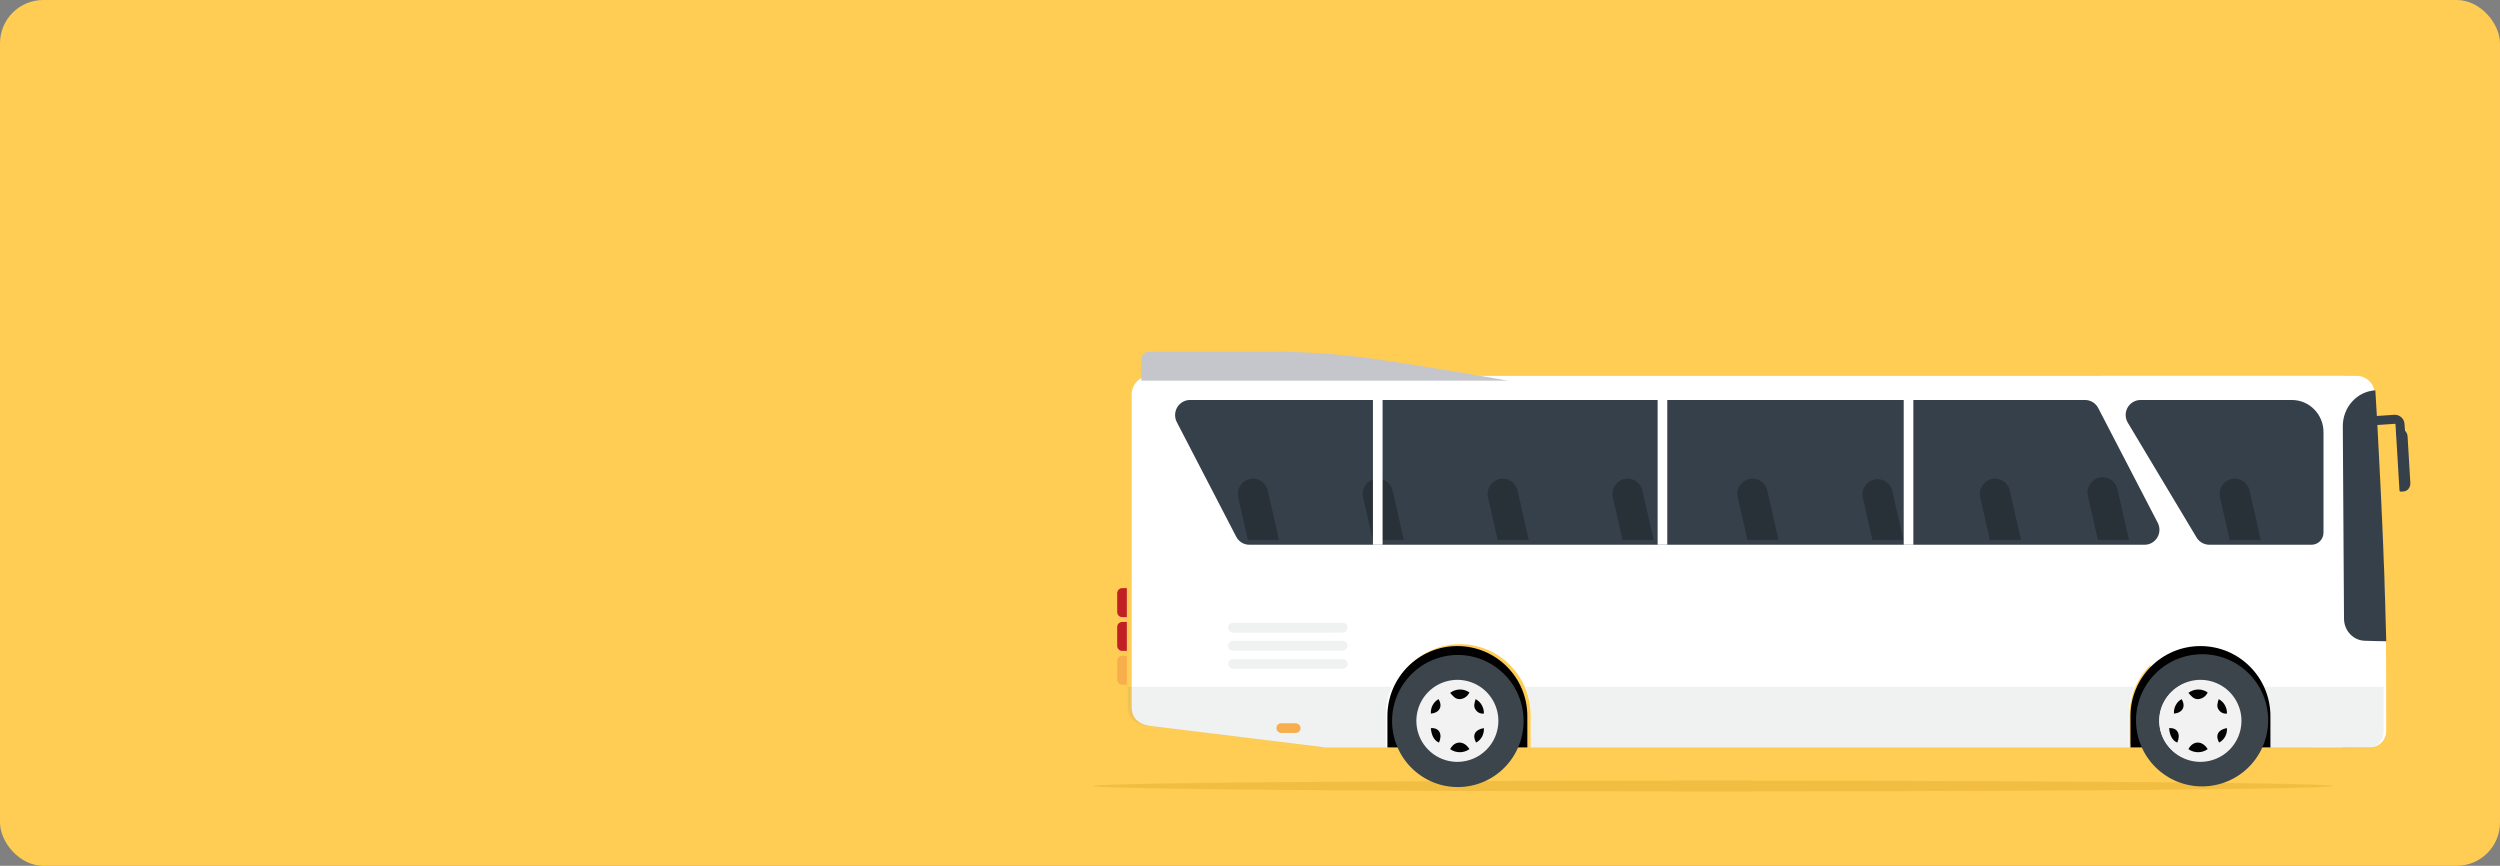 <svg xmlns="http://www.w3.org/2000/svg" xmlns:xlink="http://www.w3.org/1999/xlink" width="462" height="160" viewBox="0 0 462 160">
    <rect x="0" y="0" width="462" height="160" fill="#808080" stroke="none"/>
    <defs>
        <rect id="7g6mewv0na" width="462" height="160" x="0" y="0" rx="8"/>
    </defs>
    <g fill="none" fill-rule="evenodd">
        <g>
            <g transform="translate(-94 -1573) translate(94 1573)">
                <mask id="omnq84c5db" fill="#fff">
                    <use xlink:href="#7g6mewv0na"/>
                </mask>
                <use fill="#FFCC54" xlink:href="#7g6mewv0na"/>
                <g mask="url(#omnq84c5db)">
                    <g transform="translate(202 65)">
                        <ellipse cx="114.583" cy="80.253" fill="#E6B031" fill-rule="nonzero" opacity=".506" rx="114.583" ry="1"/>
                        <path fill="#FFF" fill-rule="nonzero" d="M230.95 73.12V4.457H10.586c-.92-.007-1.803.358-2.453 1.015-.65.656-1.01 1.549-1 2.476v57.725c0 1.945 1.191 3.175 3.453 3.483l32.235 3.962H54.72v-5.886c0-7.284 5.855-13.189 13.076-13.189s13.076 5.905 13.076 13.189v5.886h110.66v-5.886c0-7.284 5.854-13.189 13.075-13.189 7.221 0 13.075 5.905 13.075 13.189v5.886h13.267z"/>
                        <g opacity=".1">
                            <path fill="#676C73" fill-rule="nonzero" d="M112.028 11.592V5.63c0-1.8.356-3.582 1.048-5.238H.538c.69 1.656 1.044 3.438 1.04 5.238v5.963h110.45z" transform="translate(79.361 61.527)"/>
                        </g>
                        <g opacity=".1">
                            <path fill="#676C73" fill-rule="nonzero" d="M3.625 7.578l32.312 4.014h11.926V5.63c0-1.8.358-3.582 1.052-5.238H.163v3.623c0 2.007 1.195 3.231 3.462 3.564z" transform="translate(6.242 61.527)"/>
                        </g>
                        <path fill="#FFF" fill-rule="nonzero" d="M235.986 73.12c-18.132 0-44.407-.094-44.407-.094l3.972-14.093-9.186-54.475h47.139c1.735-.002 3.183 1.336 3.327 3.076.003.021.003.043 0 .064.525 8.306 1.823 30.135 2.092 46.733.043 2.483.057 10.033.05 15.77-.008 1.658-1.338 3.003-2.987 3.018z"/>
                        <path fill="#36404B" fill-rule="nonzero" d="M238.975 53.502c-.997 0-2.544-.05-3.996-.092-2.11-.072-3.788-1.866-3.806-4.066l-.223-35.55c-.023-3.539 2.626-6.472 6.017-6.66v.063c.17 2.779.427 7.07.678 12.204.461 8.76.977 19.896 1.221 29.823.05 1.457.086 2.883.109 4.278zM242.224 25.814l-.543.044c-.065.006-.129-.017-.178-.064-.048-.047-.078-.114-.081-.186l-.663-11.007c-.005-.071.015-.142.058-.197.042-.054.103-.086.167-.09l.537-.044c.719-.047 1.34.551 1.4 1.348l.51 8.642c.042.795-.492 1.484-1.207 1.554z"/>
                        <path stroke="#36404B" stroke-linecap="round" stroke-width="1.67" d="M241.65 15.159l-.135-1.814c-.04-.501-.483-.881-1.003-.86l-6.887.477"/>
                        <g opacity=".1">
                            <path fill="#676C73" fill-rule="nonzero" d="M22.692.39v8.268c0 .825-.314 1.616-.873 2.199-.558.583-1.316.91-2.105.907H1.518V5.706c0-1.827-.352-3.635-1.033-5.317h22.207z" transform="translate(215.79 61.527)"/>
                        </g>
                        <path fill="#36404B" fill-rule="nonzero" d="M28.924 35.667c-1.02.022-1.966-.538-2.455-1.45L15.481 13.022c-.456-.87-.426-1.921.078-2.763.507-.841 1.409-1.35 2.377-1.342H183.3c1.028-.008 1.975.568 2.455 1.494l10.988 21.187c.457.863.427 1.908-.078 2.742-.506.84-1.41 1.345-2.377 1.327H28.924zM221.538 8.917h-27.901c-.914-.017-1.778.422-2.313 1.176-.597.854-.666 1.978-.178 2.9l12.674 21.159c.483.934 1.437 1.518 2.476 1.516h18.882c1.217 0 2.205-1.004 2.205-2.241V14.858c0-3.28-2.617-5.94-5.845-5.94z"/>
                        <path fill="#C4C6CB" fill-rule="nonzero" d="M76.686 5.35c-4.251-.764-14.97-2.583-24.507-3.997C46.406.529 40.593.077 34.77 0H10.334c-.783 0-1.417.684-1.417 1.529V5.35h67.769z"/>
                        <g opacity=".1">
                            <path fill="#676C73" fill-rule="nonzero" d="M22.042 1.056c0 .508-.418.92-.934.92H.906c-.507-.012-.91-.421-.906-.92C-.002.814.095.581.27.41.442.238.68.142.926.144h20.202c.247-.002.484.094.66.265.175.171.274.404.274.647h-.021zM22.042 4.397c0 .507-.418.919-.934.919H.906c-.507-.011-.91-.42-.906-.92 0-.503.415-.912.927-.912h20.202c.513 0 .93.408.934.913h-.021zM22.042 7.737c0 .508-.418.92-.934.92H.906c-.507-.012-.91-.421-.906-.92.018-.485.42-.87.913-.878h20.202c.513 0 .93.408.934.912l-.007-.034z" transform="translate(24.968 49.935)"/>
                        </g>
                        <rect width="4.458" height="1.783" x="33.884" y="68.661" fill="#F8AE4C" fill-rule="nonzero" rx=".86"/>
                        <path fill="#283038" fill-rule="nonzero" d="M34.355 34.776h-5.361c-.14.004-.278-.026-.404-.086l-1.794-7.901c-.266-1.49.67-2.93 2.128-3.27 1.457-.34 2.92.54 3.325 1.998l2.106 9.259zm20.974-9.259c-.404-1.458-1.868-2.337-3.325-1.998-1.457.34-2.394 1.78-2.128 3.27l1.815 7.987h5.737l-2.1-9.259zm23.08 0c-.404-1.458-1.868-2.337-3.325-1.998-1.457.34-2.394 1.78-2.128 3.27l1.815 7.987h5.744l-2.106-9.259zm23.073 0c-.404-1.458-1.868-2.337-3.325-1.998-1.457.34-2.394 1.78-2.128 3.27l1.815 7.987h5.744l-2.106-9.259zm23.08 0c-.404-1.458-1.868-2.337-3.325-1.998-1.457.34-2.393 1.78-2.128 3.27l1.823 7.987h5.743l-2.113-9.259zm23.08 0c-.446-1.403-1.878-2.226-3.296-1.894-1.417.33-2.348 1.707-2.142 3.166l1.815 7.987h5.743l-2.12-9.259zm21.733 0c-.404-1.458-1.868-2.337-3.325-1.998-1.457.34-2.393 1.78-2.128 3.27l1.816 7.987h5.743l-2.106-9.259zm19.953 0c-.183-1.029-.91-1.873-1.893-2.195-.982-.322-2.06-.07-2.804.654-.744.725-1.035 1.806-.755 2.813l1.815 7.987h5.743l-2.106-9.259zm24.357 0c-.405-1.458-1.868-2.337-3.325-1.998-1.457.34-2.394 1.78-2.128 3.27l1.815 7.987h5.744l-2.106-9.259z"/>
                        <path fill="#FFF" fill-rule="nonzero" d="M51.718 7.134H53.501V35.668H51.718zM104.329 7.134H106.112V35.668H104.329zM149.805 7.134H151.588V35.668H149.805z"/>
                        <path fill="#C02026" fill-rule="nonzero" d="M6.242 43.693h-.878c-.5 0-.906.426-.906.95v3.45c0 .525.406.95.906.95h.878v-5.35zM6.242 49.935h-.878c-.5 0-.906.426-.906.952v3.454c0 .252.096.493.266.67.17.178.4.276.64.274h.878v-5.35z"/>
                        <path fill="#F8AE4C" fill-rule="nonzero" d="M6.242 56.177h-.885c-.498.008-.899.431-.898.95v3.442c-.004.522.397.95.898.958h.885v-5.35z"/>
                        <path fill="#000" fill-rule="nonzero" d="M217.574 73.12v-5.78c0-7.15-5.789-12.946-12.93-12.946-7.14 0-12.93 5.796-12.93 12.947v5.778h25.86z"/>
                        <ellipse cx="204.948" cy="68.114" fill="#3D454C" fill-rule="nonzero" rx="12.217" ry="12.206" transform="rotate(-51.072 204.948 68.114)"/>
                        <ellipse cx="204.354" cy="68.216" fill="#FFF" fill-rule="nonzero" rx="7.345" ry="7.375" transform="rotate(-8 204.354 68.216)"/>
                        <path fill="#F2F2F2" fill-rule="nonzero" d="M204.652 75.794c-3.07.003-5.837-1.845-7.01-4.68-1.174-2.836-.522-6.1 1.65-8.266 2.174-2.167 5.44-2.81 8.272-1.628 2.832 1.182 4.672 3.955 4.66 7.024-.024 4.168-3.404 7.538-7.572 7.55z"/>
                        <path fill="#030303" fill-rule="nonzero" d="M202.415 63.044c1.052-.805 2.484-.835 3.567-.075-.326.706-.996 1.177-1.754 1.232-.866.037-1.3-.597-1.813-1.157zM205.982 73.44c-1.07.761-2.497.761-3.567 0 .85-1.617 2.59-1.617 3.567 0zM198.848 69.56c1.54-.118 2.197 1.088 1.515 2.667-.863-.334-1.4-1.264-1.515-2.667zM199.747 66.877c-.074-1.115.482-2.169 1.41-2.675.833 1.344.195 2.525-1.41 2.675zM209.54 69.552c.085 1.12-.49 2.18-1.447 2.675-.745-1.356-.202-2.385 1.448-2.675zM208.018 64.202c.955.494 1.553 1.531 1.53 2.658-.585.09-1.17-.171-1.518-.677-.452-.62-.235-1.278-.012-1.98z"/>
                        <path fill="#000" fill-rule="nonzero" d="M80.253 73.12v-5.78c0-7.15-5.79-12.946-12.93-12.946s-12.93 5.796-12.93 12.947v5.778h25.86z"/>
                        <path fill="#3D454C" fill-rule="nonzero" d="M76.87 75.905c4.212-5.248 3.39-12.932-1.835-17.163-5.225-4.23-12.875-3.405-17.087 1.844-4.212 5.248-3.39 12.932 1.835 17.162 5.225 4.23 12.876 3.405 17.088-1.843z"/>
                        <path fill="#FFF" fill-rule="nonzero" d="M68.437 75.53c4.017-.567 6.815-4.297 6.25-8.33-.564-4.035-4.277-6.846-8.294-6.279-4.016.567-6.815 4.297-6.25 8.331.564 4.034 4.278 6.845 8.294 6.278z"/>
                        <path fill="#F2F2F2" fill-rule="nonzero" d="M67.323 75.794c-3.068 0-5.834-1.85-7.005-4.685-1.171-2.836-.518-6.098 1.656-8.264 2.174-2.165 5.439-2.806 8.27-1.624 2.831 1.182 4.67 3.955 4.659 7.023-.025 4.171-3.409 7.542-7.58 7.55z"/>
                        <path fill="#030303" fill-rule="nonzero" d="M65.986 63.044c1.051-.805 2.483-.835 3.566-.075-.325.704-.991 1.174-1.746 1.232-.874.037-1.307-.597-1.82-1.157zM69.552 73.44c-1.07.761-2.496.761-3.566 0 .858-1.617 2.574-1.617 3.566 0zM62.419 69.56c1.539-.118 2.197 1.088 1.515 2.667-.863-.334-1.4-1.264-1.515-2.667zM62.425 66.877c-.073-1.116.485-2.17 1.415-2.675.827 1.344.189 2.525-1.415 2.675zM72.219 69.552c.087 1.121-.484 2.183-1.437 2.675-.758-1.356-.224-2.385 1.437-2.675zM70.697 64.202c.955.494 1.552 1.531 1.53 2.658-.585.09-1.17-.171-1.518-.677-.452-.62-.235-1.278-.012-1.98z"/>
                    </g>
                </g>
            </g>
        </g>
    </g>
</svg>
